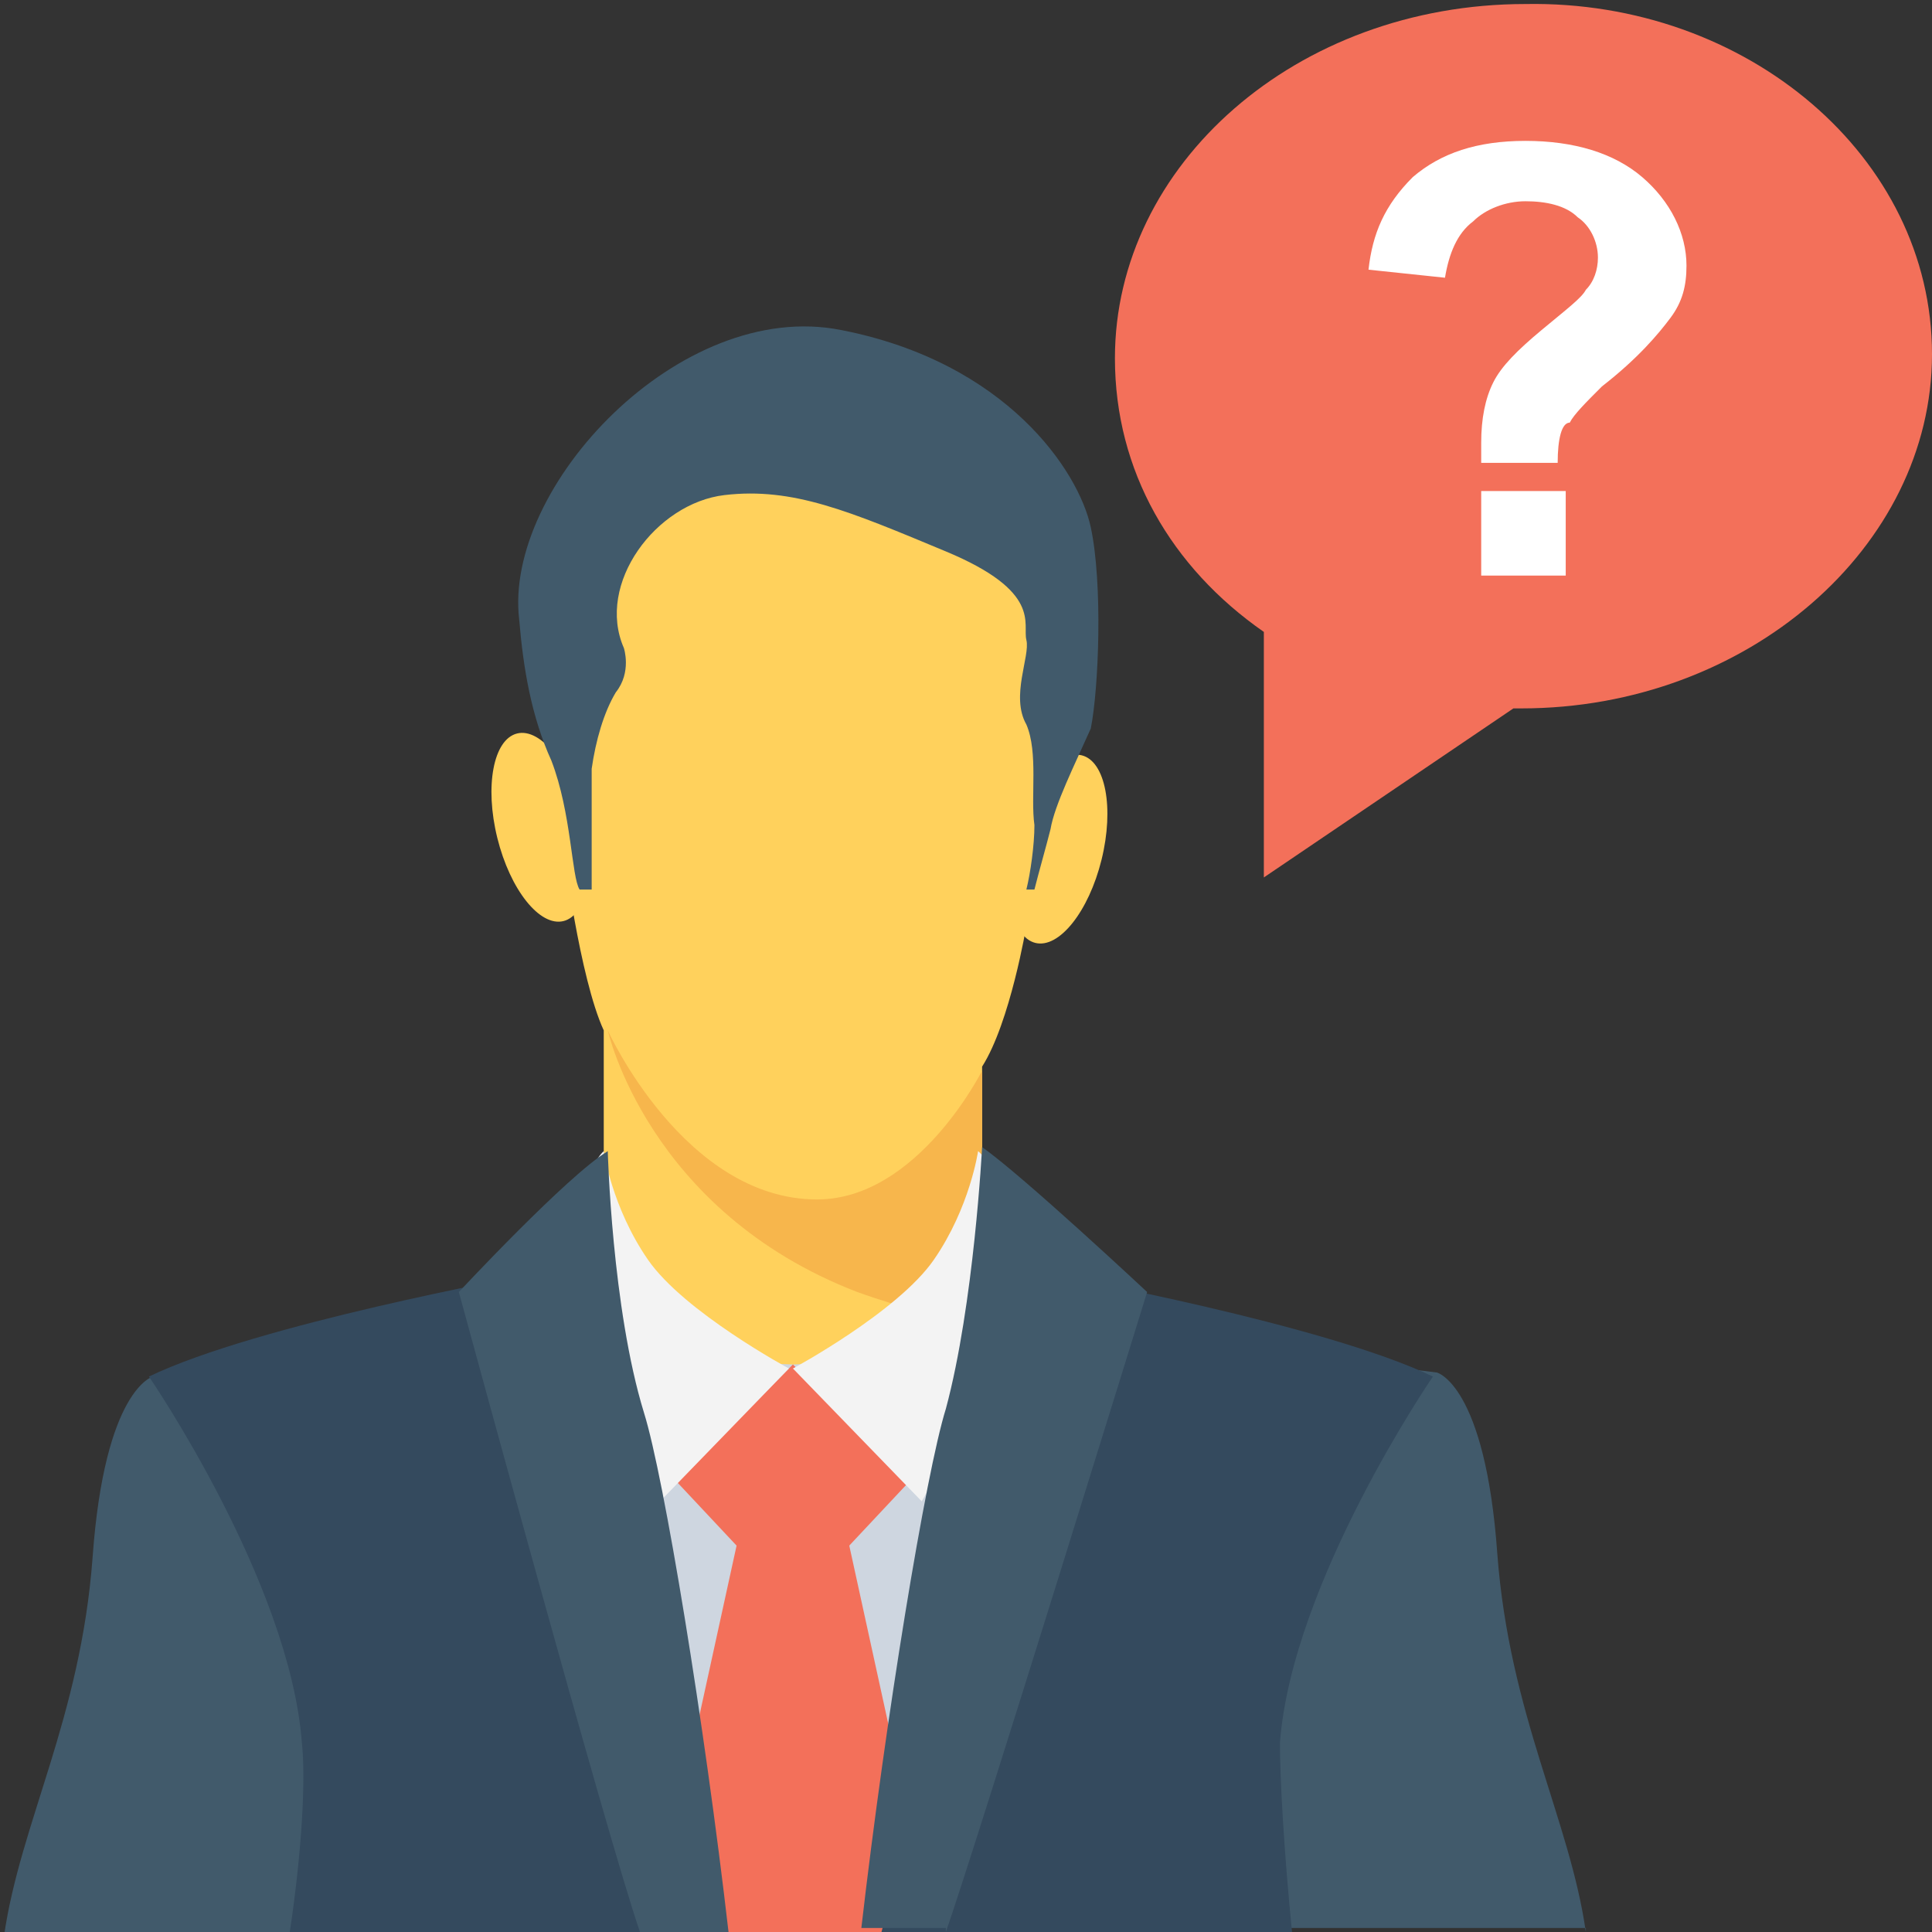 <?xml version="1.0" encoding="utf-8"?>
<!-- Generator: Adobe Illustrator 19.0.1, SVG Export Plug-In . SVG Version: 6.00 Build 0)  -->
<svg version="1.1" id="Layer_1" xmlns="http://www.w3.org/2000/svg" xmlns:xlink="http://www.w3.org/1999/xlink" x="0px" y="0px"
	 viewBox="0 0 48 48" style="enable-background:new 0 0 48 48;" xml:space="preserve">
<rect x="0" y="0" width="48" height="48" fill="#333333" stroke="none"/>
<style type="text/css">
	.st0{fill:#415A6B;}
	.st1{fill:#ADB3BA;}
	.st2{fill:#E8EAE9;}
	.st3{fill:#55C0EB;}
	.st4{fill:#F3705A;}
	.st5{fill:#FFFFFF;}
	.st6{fill:#FFD15C;}
	.st7{fill:#344A5E;}
	.st8{fill:#CED6E0;}
	.st9{fill:#F05540;}
	.st10{fill:#F7B64C;}
	.st11{fill:#F3F3F3;}
	.st12{fill:#66C6B9;}
	.st13{fill:#4ABAA5;}
	.st14{fill:#8AD7F8;}
	.st15{fill:none;}
	.st16{fill:#E53D35;}
</style>
<g>
	<g>
		<g>
			<g>
				<polygon class="st6" points="24.9,29.8 25.9,38.8 14.4,38.8 14.4,30 				"/>
			</g>
			<g>
				<polygon class="st8" points="25.8,48 25,33.7 24.9,33.7 19.7,33.9 14.5,33.7 14.4,33.7 13.6,48 				"/>
			</g>
			<g>
				<g>
					<polygon class="st4" points="21.1,38.4 22.6,36.8 19.7,33.9 16.8,36.8 18.3,38.4 					"/>
				</g>
				<g>
					<polygon class="st4" points="23.2,48 21.1,38.4 18.3,38.4 16.2,48 					"/>
				</g>
			</g>
			<g>
				<g>
					<path class="st6" d="M15,32.7v-7.1c-0.6-1.3-1-4.5-1-4.5v-8.1l6-2.9l5,3l1.5,3.6L25.5,23c0,0-0.4,2.4-1.1,3.5v6.8L15,32.7z"/>
				</g>
				<g>
					<g>
						<g>
							
								<ellipse transform="matrix(-0.971 0.24 -0.24 -0.971 31.355 37.243)" class="st6" cx="13.4" cy="20.5" rx="1.1" ry="2.4"/>
						</g>
						<g>
							<ellipse transform="matrix(0.971 0.24 -0.24 0.971 5.826 -5.704)" class="st6" cx="26.3" cy="21.1" rx="1.1" ry="2.4"/>
						</g>
					</g>
					<g>
						<path class="st0" d="M26.1,20.6c-0.1,0.4-0.3,1.1-0.4,1.5h-0.2c0.1-0.4,0.2-1.1,0.2-1.6c-0.1-0.7,0.1-1.8-0.2-2.5
							c-0.4-0.7,0.1-1.7,0-2.1c-0.1-0.4,0.4-1.2-2-2.2c-2.4-1-3.8-1.6-5.5-1.4c-1.7,0.2-3.2,2.2-2.5,3.8c0,0,0.2,0.6-0.2,1.1
							c-0.3,0.5-0.5,1.2-0.6,1.9c0,0.6,0,2.3,0,3h-0.3c-0.2-0.3-0.2-1.9-0.7-3.2c-0.5-1.1-0.7-2.3-0.8-3.5c-0.4-3.3,4-8,8-7.2
							c4.1,0.8,5.9,3.5,6.2,4.9c0.3,1.4,0.2,4,0,5C26.7,19,26.2,20,26.1,20.6z"/>
					</g>
				</g>
				<path class="st10" d="M20.3,29.8c2.5,0,4.1-3.2,4.1-3.2v6.5c-0.7-0.3-2-0.6-3.1-1c-5.2-2-6.2-6.5-6.2-6.5S17,29.8,20.3,29.8z"/>
				<g>
					<g>
						<path class="st11" d="M24.3,28.6c0,0-0.2,1.4-1.1,2.7c-0.9,1.3-3.5,2.7-3.5,2.7l3.2,3.3l1.9-3.3
							C24.8,33.9,25.3,29.4,24.3,28.6z"/>
					</g>
					<g>
						<path class="st11" d="M15,28.6c0,0,0.2,1.4,1.1,2.7c0.9,1.3,3.5,2.7,3.5,2.7l-3.2,3.3l-1.9-3.3C14.5,33.9,14.1,29.4,15,28.6z"
							/>
					</g>
				</g>
			</g>
			<g>
				<g>
					<g>
						<path class="st0" d="M9,48c0.4-6.3,0.4-12.8-1.2-14.3l-4,0.5c0,0-1.2,0.3-1.5,4.5c-0.3,4-1.8,6.6-2.2,9.4H9z"/>
					</g>
					<g>
						<path class="st7" d="M7.2,48h10.2L13,31.7c0,0-6.6,1.2-9.3,2.5c0,0,3.5,5.1,3.8,9.1C7.6,44.2,7.5,46,7.2,48z"/>
					</g>
					<g>
						<path class="st0" d="M15.9,48h2.2c-0.6-5.2-1.6-11.3-2.1-12.9c-0.8-2.6-0.9-6.5-0.9-6.5c-1,0.6-3.7,3.5-3.7,3.5
							S15.1,45.7,15.9,48z"/>
					</g>
				</g>
				<g>
					<g>
						<path class="st0" d="M39.4,48c-0.4-2.8-1.9-5.4-2.2-9.4c-0.3-4.2-1.5-4.5-1.5-4.5l-4-0.5c-1.7,1.5-1.7,8-1.2,14.3H39.4z"/>
					</g>
					<g>
						<path class="st7" d="M32.1,48c-0.2-2-0.3-3.8-0.3-4.7c0.3-4,3.8-9.1,3.8-9.1c-2.7-1.3-9.3-2.5-9.3-2.5L21.9,48H32.1z"/>
					</g>
					<g>
						<path class="st0" d="M23.5,48c0.8-2.3,5-15.9,5-15.9s-3.1-2.9-4.1-3.6c0,0-0.2,3.9-0.9,6.5c-0.5,1.6-1.5,7.7-2.1,12.9H23.5z"
							/>
					</g>
				</g>
			</g>
		</g>
		<g>
			<g>
				<path class="st4" d="M48,8.8c0,4.8-4.6,8.8-10.2,8.8c-0.1,0-0.2,0-0.2,0l-6.2,4.2v-6.1c-2.3-1.6-3.7-4-3.7-6.8
					c0-4.8,4.5-8.8,10.2-8.8C43.4,0,48,3.9,48,8.8z"/>
			</g>
			<g>
				<g>
					<path class="st5" d="M38.7,11.5h-1.9c0-0.3,0-0.4,0-0.5c0-0.6,0.1-1.1,0.3-1.5c0.2-0.4,0.6-0.8,1.2-1.3c0.6-0.5,1-0.8,1.1-1
						c0.2-0.2,0.3-0.5,0.3-0.8c0-0.4-0.2-0.8-0.5-1c-0.3-0.3-0.8-0.4-1.3-0.4c-0.5,0-1,0.2-1.3,0.5c-0.4,0.3-0.6,0.8-0.7,1.4
						l-1.9-0.2c0.1-0.9,0.4-1.6,1.1-2.3c0.7-0.6,1.6-0.9,2.8-0.9c1.2,0,2.2,0.3,2.9,0.9s1.1,1.4,1.1,2.2c0,0.5-0.1,0.9-0.4,1.3
						c-0.3,0.4-0.8,1-1.7,1.7c-0.4,0.4-0.7,0.7-0.8,0.9C38.8,10.5,38.7,10.9,38.7,11.5z M36.8,14.3v-2.1h2.1v2.1H36.8z"/>
				</g>
			</g>
		</g>
	</g>
</g>
</svg>
